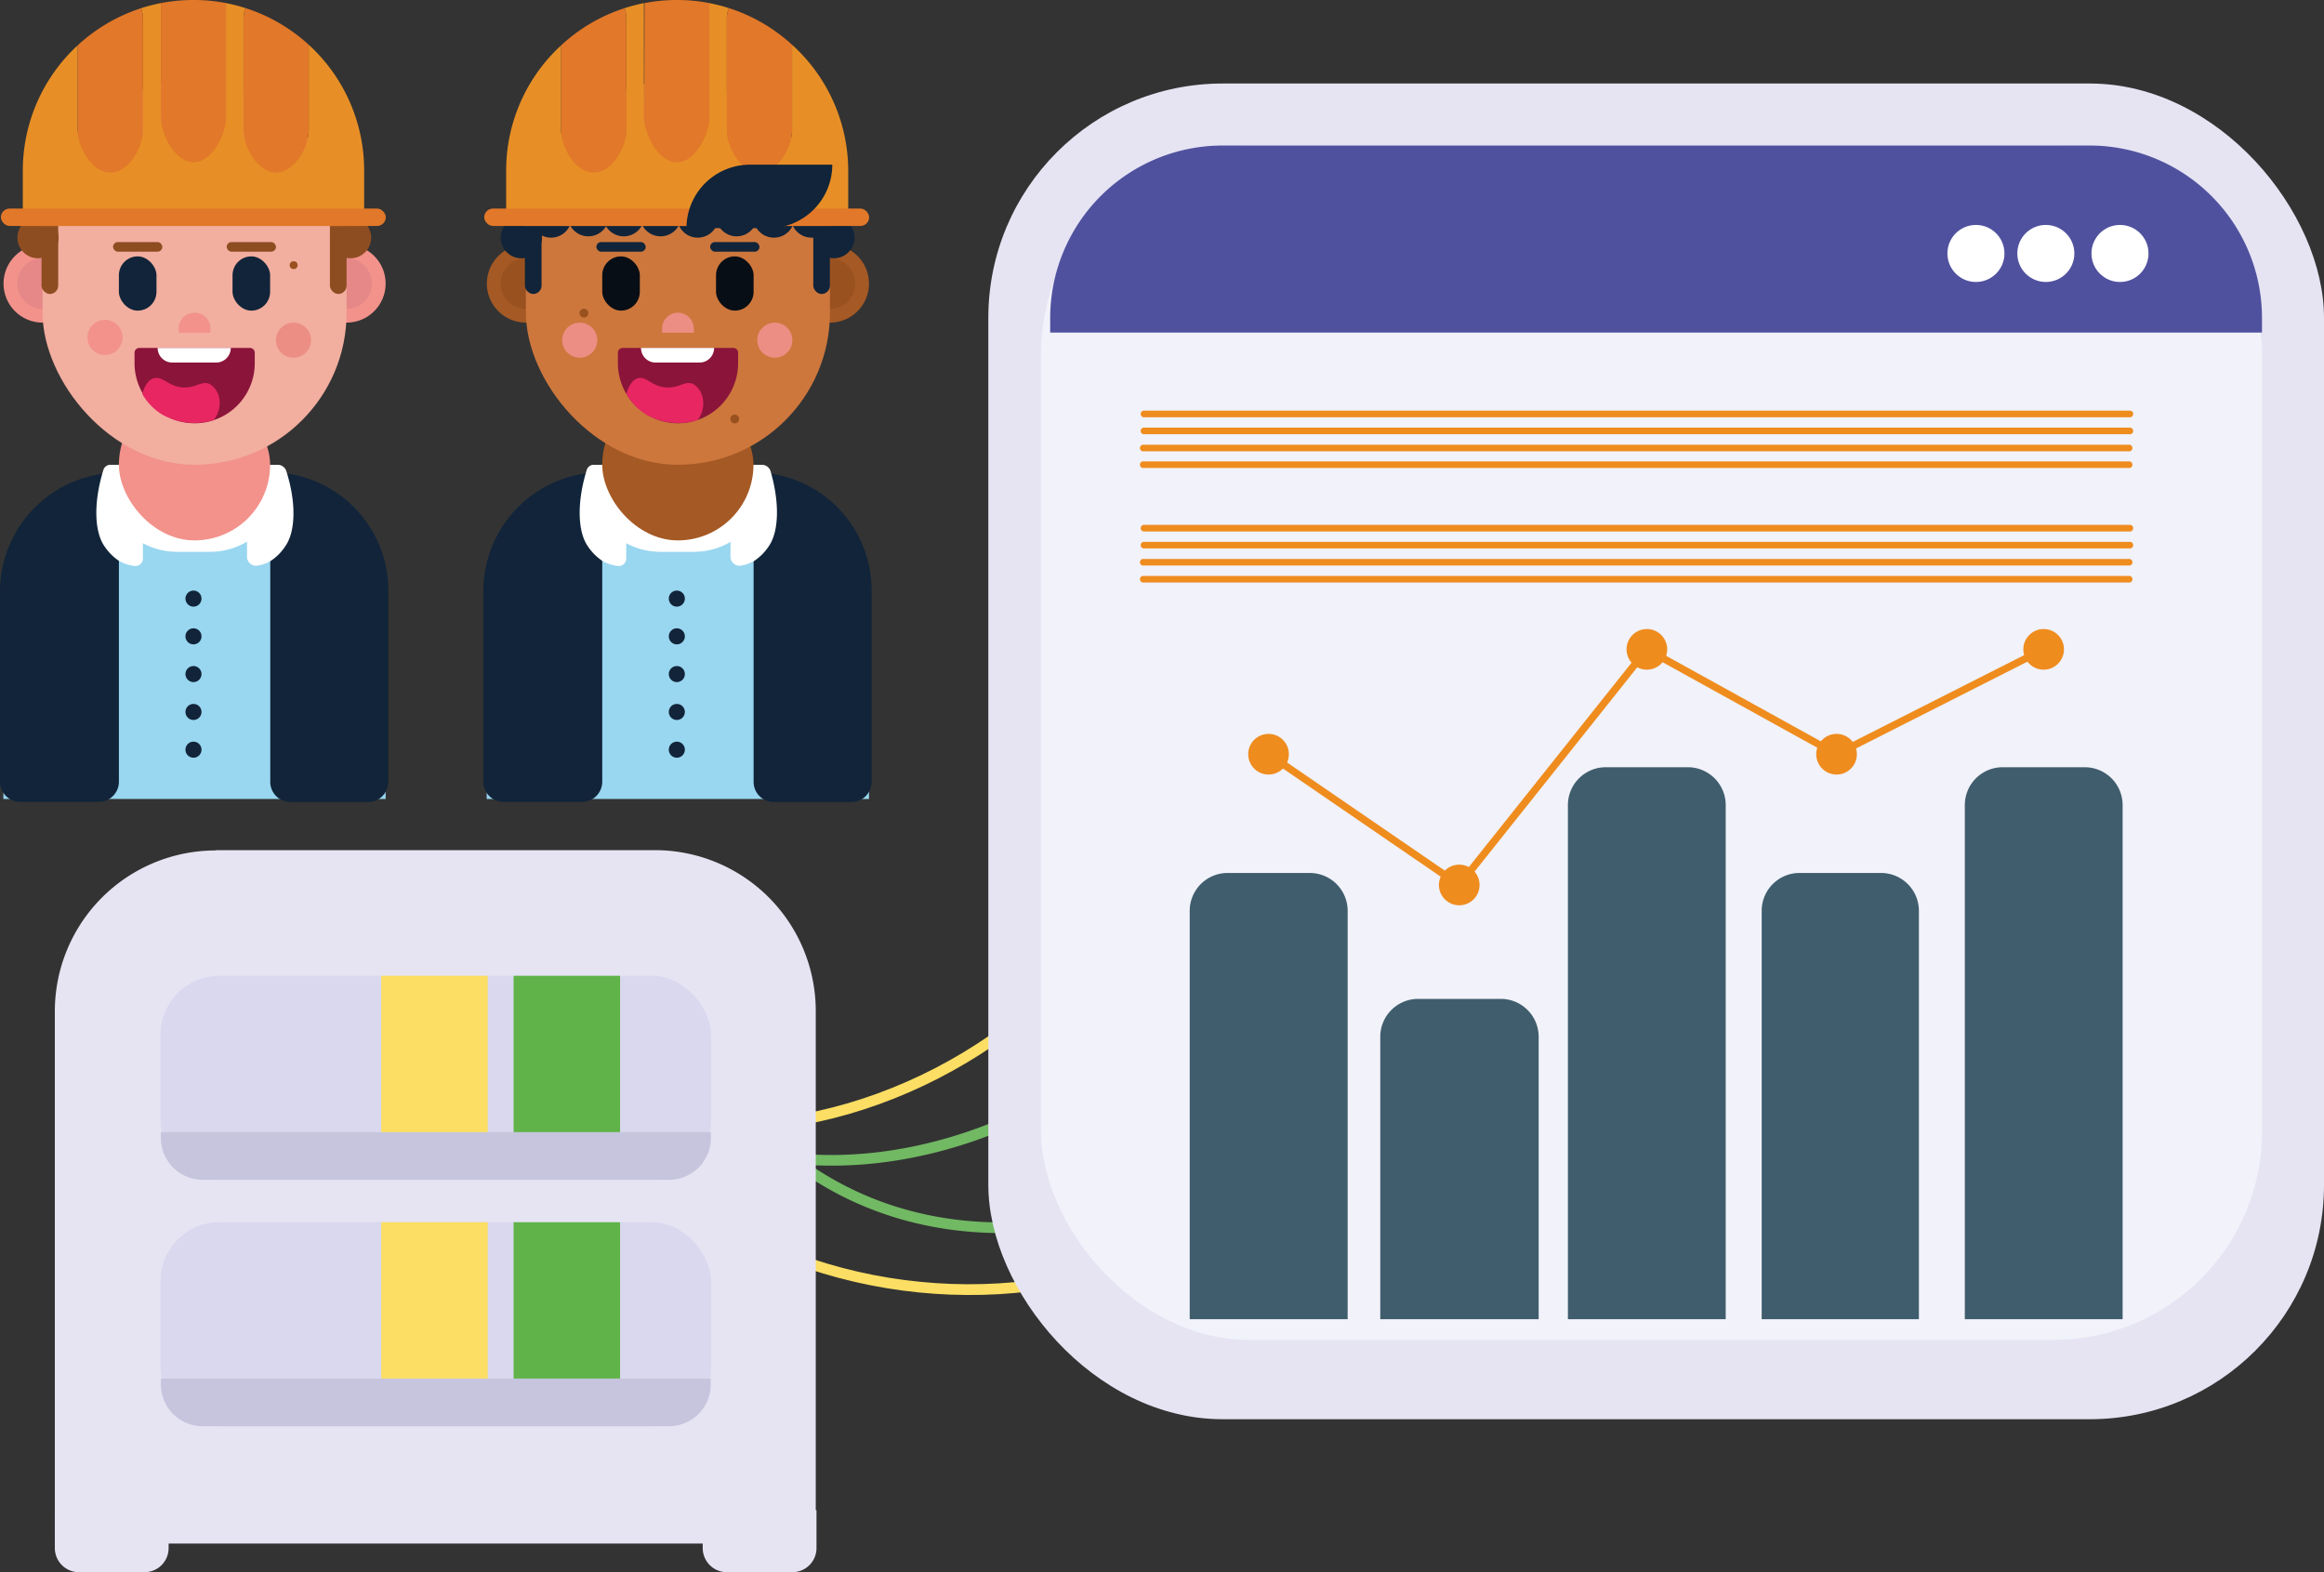 <svg xmlns="http://www.w3.org/2000/svg" viewBox="0 0 158.91 107.49"><rect x="0" y="0" width="158.91" height="107.49" fill="#333333" stroke="none"/><defs><style>.cls-1{fill:#71b963;}.cls-2{fill:#fbde63;}.cls-3{fill:#e6e4f3;}.cls-4{fill:#d9d8ee;}.cls-5{fill:#c6c5dd;}.cls-6{fill:#f2928b;}.cls-7{fill:#e58887;}.cls-8{fill:#99d6f0;}.cls-9{fill:#112439;}.cls-10{fill:#fff;}.cls-11{fill:#f2ae9f;}.cls-12{fill:#8b143a;}.cls-13{fill:#e72662;}.cls-14{fill:#8e4d21;}.cls-15{fill:#e78f26;}.cls-16{fill:#e27829;}.cls-17{fill:#a55924;}.cls-18{fill:#9a5120;}.cls-19{fill:#cd773d;}.cls-20{fill:#080e15;}.cls-21{fill:#ec8e83;}.cls-22{fill:#f1f2fa;}.cls-23{fill:#50519e;}.cls-24{fill:#405d6d;}.cls-25{fill:#ef8c1e;}.cls-26{fill:none;stroke:#ef8c1e;stroke-miterlimit:10;stroke-width:0.5px;}.cls-27{fill:#60b348;}</style></defs><title>Tipopruebas</title><g id="Capa_2" data-name="Capa 2"><g id="Capa_6" data-name="Capa 6"><path class="cls-1" d="M37.25,69.67c15.81,21.68,50.78,5,51.26-19.44a.38.38,0,0,0-.75,0C87.29,73.82,53.28,90.38,37.9,69.29c-.28-.38-.93,0-.65.38Z"/><path class="cls-1" d="M48.9,74.27C64.71,96,99.67,79.21,100.15,54.83a.38.38,0,0,0-.75,0C98.94,78.42,64.92,95,49.54,73.89c-.28-.39-.93,0-.64.38Z"/><path class="cls-2" d="M36.88,61.33C35.3,88.07,72.93,97.39,88.76,78.92c.32-.36-.21-.89-.53-.53-15.4,18-52.14,9.06-50.6-17.06,0-.48-.72-.48-.75,0Z"/><path class="cls-2" d="M29.21,66.38c14.7,22.46,50.45,7.44,52.16-16.86,0-.48-.71-.48-.75,0C79,73.07,44.14,87.82,29.86,66c-.27-.4-.92,0-.65.38Z"/><path class="cls-3" d="M14.78,58.13h30a11,11,0,0,1,11,11v36.41a0,0,0,0,1,0,0H3.75a0,0,0,0,1,0,0V69.15a11,11,0,0,1,11-11Z"/><path class="cls-3" d="M3.75,103.26h7.78a0,0,0,0,1,0,0v2.59a1.65,1.65,0,0,1-1.65,1.65H5.4a1.65,1.65,0,0,1-1.65-1.65v-2.59A0,0,0,0,1,3.75,103.26Z"/><path class="cls-3" d="M48.05,103.26h7.78a0,0,0,0,1,0,0v2.59a1.65,1.65,0,0,1-1.65,1.65H49.7a1.65,1.65,0,0,1-1.65-1.65v-2.59A0,0,0,0,1,48.05,103.26Z"/><rect class="cls-4" x="10.97" y="66.72" width="37.65" height="13.95" rx="4.03"/><path class="cls-5" d="M11,77.41H48.61a0,0,0,0,1,0,0v.4a2.86,2.86,0,0,1-2.86,2.86H13.82A2.86,2.86,0,0,1,11,77.81v-.4A0,0,0,0,1,11,77.41Z"/><rect class="cls-4" x="10.97" y="83.57" width="37.65" height="13.95" rx="4.03"/><path class="cls-5" d="M11,94.26H48.6a0,0,0,0,1,0,0v.4a2.86,2.86,0,0,1-2.86,2.86H13.81A2.86,2.86,0,0,1,11,94.66v-.4A0,0,0,0,1,11,94.26Z"/><circle class="cls-6" cx="2.91" cy="19.39" r="2.67"/><circle class="cls-7" cx="2.91" cy="19.39" r="1.73"/><circle class="cls-6" cx="23.7" cy="19.39" r="2.67"/><path class="cls-8" d="M13.3,31.78h0A13.07,13.07,0,0,1,26.37,44.85v9.78a0,0,0,0,1,0,0H.23a0,0,0,0,1,0,0V44.85A13.07,13.07,0,0,1,13.3,31.78Z"/><path class="cls-9" d="M8.13,32.29h0a0,0,0,0,1,0,0V53.45a1.38,1.38,0,0,1-1.38,1.38H1.38A1.38,1.38,0,0,1,0,53.45v-13a8.13,8.13,0,0,1,8.13-8.13Z"/><path class="cls-9" d="M19.86,32.29h5.31a1.38,1.38,0,0,1,1.38,1.38V54.83a0,0,0,0,1,0,0h0a8.07,8.07,0,0,1-8.07-8.07V33.67A1.38,1.38,0,0,1,19.86,32.29Z" transform="translate(45.03 87.13) rotate(-180)"/><path class="cls-10" d="M7.47,32.52H19a.29.29,0,0,1,.29.29v0a4.92,4.92,0,0,1-4.92,4.92H12.1A4.92,4.92,0,0,1,7.18,32.8v0a.29.29,0,0,1,.29-.29Z"/><path class="cls-10" d="M19.5,37.36a3.44,3.44,0,0,1-1,1,2.67,2.67,0,0,1-.92.32.62.62,0,0,1-.69-.65V32.44a.63.63,0,0,1,.61-.66H19a.62.62,0,0,1,.58.44C20.28,34.42,20.2,36.39,19.5,37.36Z"/><path class="cls-10" d="M7.15,37.36a3.58,3.58,0,0,0,1,1,2.86,2.86,0,0,0,1.07.34.51.51,0,0,0,.55-.5V32.28a.51.51,0,0,0-.51-.5H7.55a.5.5,0,0,0-.48.35C6.38,34.37,6.45,36.37,7.15,37.36Z"/><circle class="cls-7" cx="23.7" cy="19.39" r="1.73"/><rect class="cls-6" x="8.13" y="26.61" width="10.34" height="10.34" rx="5.17"/><rect class="cls-11" x="2.91" y="5.49" width="20.79" height="26.29" rx="10.4"/><rect class="cls-9" x="8.13" y="17.53" width="2.57" height="3.71" rx="1.29"/><rect class="cls-9" x="15.9" y="17.53" width="2.57" height="3.71" rx="1.29"/><path class="cls-6" d="M13.3,21.38h0a1.09,1.09,0,0,1,1.09,1.09v.28a0,0,0,0,1,0,0H12.22a0,0,0,0,1,0,0v-.28A1.09,1.09,0,0,1,13.3,21.38Z"/><path class="cls-12" d="M13.3,23.79h0a4.11,4.11,0,0,1,4.11,4.11v.71a.33.33,0,0,1-.33.33H9.52a.33.33,0,0,1-.33-.33V27.9A4.11,4.11,0,0,1,13.3,23.79Z" transform="translate(26.61 52.73) rotate(180)"/><path class="cls-13" d="M12.49,26.49c-1-.07-1.35-.81-2-.62-.25.08-.55.33-.76,1.07a3.94,3.94,0,0,0,1.32,1.38,4.46,4.46,0,0,0,3.56.4A1.89,1.89,0,0,0,15,27.26a1.45,1.45,0,0,0-.65-1C13.78,26,13.42,26.55,12.49,26.49Z"/><path class="cls-10" d="M10.83,23.79h4.95a0,0,0,0,1,0,0v0a1,1,0,0,1-1,1h-3a1,1,0,0,1-1-1v0A0,0,0,0,1,10.83,23.79Z"/><circle class="cls-9" cx="13.23" cy="40.93" r="0.55"/><circle class="cls-9" cx="13.23" cy="43.51" r="0.55"/><circle class="cls-9" cx="13.23" cy="46.09" r="0.55"/><circle class="cls-9" cx="13.23" cy="48.68" r="0.55"/><circle class="cls-9" cx="13.23" cy="51.26" r="0.55"/><rect class="cls-14" x="2.84" y="14.02" width="1.14" height="6.08" rx="0.57"/><rect class="cls-14" x="22.56" y="14.02" width="1.14" height="6.08" rx="0.57"/><circle class="cls-14" cx="2.6" cy="16.25" r="1.41"/><circle class="cls-14" cx="23.97" cy="16.25" r="1.41"/><rect class="cls-14" x="7.73" y="16.55" width="3.37" height="0.66" rx="0.33"/><rect class="cls-14" x="15.5" y="16.55" width="3.37" height="0.66" rx="0.33"/><path class="cls-15" d="M21.11,3.06V8.89a2.23,2.23,0,0,1-4.46,0V1.28a2.2,2.2,0,0,1,.13-.73A11.94,11.94,0,0,0,15.44.21a1.36,1.36,0,0,1,0,.2V8A2.23,2.23,0,0,1,11,8V.41c0-.07,0-.13,0-.2A11.94,11.94,0,0,0,9.65.56a2.48,2.48,0,0,1,.13.72V8.89a2.24,2.24,0,0,1-4.47,0V3.1a11.65,11.65,0,0,0-3.75,8.57v2.51a1.27,1.27,0,0,0,1.28,1.27H23.63a1.27,1.27,0,0,0,1.27-1.27V11.67A11.63,11.63,0,0,0,21.11,3.06Z"/><path class="cls-16" d="M16.65,8.89c0,1.23,1,2.91,2.23,2.91s2.23-1.68,2.23-2.91V3.06A11.68,11.68,0,0,0,16.78.55a2.2,2.2,0,0,0-.13.73Z"/><path class="cls-16" d="M7.55,11.8c1.23,0,2.23-1.68,2.23-2.91V1.28A2.48,2.48,0,0,0,9.65.56,11.71,11.71,0,0,0,5.31,3.1V8.89C5.31,10.12,6.31,11.8,7.55,11.8Z"/><path class="cls-16" d="M11,8c0,1.24,1,3.1,2.23,3.1S15.46,9.26,15.46,8V.41a1.36,1.36,0,0,0,0-.2A11.43,11.43,0,0,0,13.23,0,11.58,11.58,0,0,0,11,.21c0,.07,0,.13,0,.2Z"/><rect class="cls-16" x="0.06" y="14.26" width="26.32" height="1.19" rx="0.6"/><circle class="cls-17" cx="35.96" cy="19.39" r="2.67"/><circle class="cls-18" cx="35.96" cy="19.39" r="1.73"/><circle class="cls-17" cx="56.75" cy="19.39" r="2.67"/><path class="cls-8" d="M46.35,31.78h0A13.07,13.07,0,0,1,59.42,44.85v9.78a0,0,0,0,1,0,0H33.28a0,0,0,0,1,0,0V44.85A13.07,13.07,0,0,1,46.35,31.78Z"/><path class="cls-9" d="M41.18,32.29h0a0,0,0,0,1,0,0V53.45a1.38,1.38,0,0,1-1.38,1.38H34.43a1.38,1.38,0,0,1-1.38-1.38v-13A8.13,8.13,0,0,1,41.18,32.29Z"/><path class="cls-9" d="M52.91,32.29h5.31a1.38,1.38,0,0,1,1.38,1.38V54.83a0,0,0,0,1,0,0h0a8.07,8.07,0,0,1-8.07-8.07V33.67a1.38,1.38,0,0,1,1.38-1.38Z" transform="translate(111.13 87.13) rotate(180)"/><path class="cls-10" d="M40.52,32.52H52.09a.29.29,0,0,1,.29.29v0a4.92,4.92,0,0,1-4.92,4.92H45.15a4.92,4.92,0,0,1-4.92-4.92v0A.29.29,0,0,1,40.52,32.52Z"/><path class="cls-10" d="M52.56,37.36a3.54,3.54,0,0,1-1,1,2.67,2.67,0,0,1-.92.32.62.62,0,0,1-.69-.65V32.44a.63.63,0,0,1,.61-.66h1.55a.62.62,0,0,1,.58.44C53.33,34.42,53.25,36.39,52.56,37.36Z"/><path class="cls-10" d="M40.2,37.36a3.58,3.58,0,0,0,1,1,2.86,2.86,0,0,0,1.07.34.51.51,0,0,0,.55-.5V32.28a.51.51,0,0,0-.51-.5H40.6a.5.5,0,0,0-.48.35C39.43,34.37,39.5,36.37,40.2,37.36Z"/><circle class="cls-18" cx="56.75" cy="19.39" r="1.73"/><rect class="cls-17" x="41.18" y="26.61" width="10.34" height="10.34" rx="5.17"/><rect class="cls-19" x="35.96" y="5.49" width="20.79" height="26.29" rx="10.4"/><rect class="cls-20" x="41.18" y="17.53" width="2.57" height="3.71" rx="1.29"/><rect class="cls-20" x="48.96" y="17.53" width="2.57" height="3.71" rx="1.29"/><path class="cls-21" d="M46.35,21.38h0a1.09,1.09,0,0,1,1.09,1.09v.28a0,0,0,0,1,0,0H45.27a0,0,0,0,1,0,0v-.28A1.09,1.09,0,0,1,46.35,21.38Z"/><path class="cls-12" d="M46.35,23.79h0a4.11,4.11,0,0,1,4.11,4.11v.71a.33.33,0,0,1-.33.33H42.57a.33.33,0,0,1-.33-.33V27.9a4.11,4.11,0,0,1,4.11-4.11Z" transform="translate(92.71 52.73) rotate(180)"/><path class="cls-13" d="M45.54,26.49c-1-.07-1.35-.81-1.95-.62-.25.08-.55.33-.76,1.07a3.94,3.94,0,0,0,1.32,1.38,4.46,4.46,0,0,0,3.56.4,1.89,1.89,0,0,0,.35-1.46,1.45,1.45,0,0,0-.65-1C46.83,26,46.47,26.55,45.54,26.49Z"/><path class="cls-10" d="M43.88,23.79h4.95a0,0,0,0,1,0,0v0a1,1,0,0,1-1,1h-3a1,1,0,0,1-1-1v0A0,0,0,0,1,43.88,23.79Z"/><circle class="cls-9" cx="46.28" cy="40.93" r="0.55"/><circle class="cls-9" cx="46.28" cy="43.51" r="0.55"/><circle class="cls-9" cx="46.28" cy="46.09" r="0.55"/><circle class="cls-9" cx="46.28" cy="48.68" r="0.55"/><circle class="cls-9" cx="46.28" cy="51.26" r="0.55"/><rect class="cls-9" x="35.89" y="14.02" width="1.14" height="6.08" rx="0.57"/><rect class="cls-9" x="55.61" y="14.02" width="1.14" height="6.08" rx="0.57"/><circle class="cls-9" cx="35.65" cy="16.25" r="1.41"/><circle class="cls-9" cx="37.68" cy="14.84" r="1.41"/><circle class="cls-9" cx="40.23" cy="14.75" r="1.41"/><circle class="cls-9" cx="42.65" cy="14.75" r="1.41"/><circle class="cls-9" cx="45.17" cy="14.75" r="1.41"/><circle class="cls-9" cx="47.71" cy="14.84" r="1.41"/><circle class="cls-9" cx="50.37" cy="14.75" r="1.41"/><circle class="cls-9" cx="52.92" cy="14.84" r="1.41"/><circle class="cls-9" cx="55.49" cy="14.84" r="1.41"/><circle class="cls-9" cx="57.02" cy="16.25" r="1.41"/><rect class="cls-9" x="40.78" y="16.55" width="3.37" height="0.66" rx="0.33"/><rect class="cls-9" x="48.56" y="16.55" width="3.37" height="0.66" rx="0.33"/><path class="cls-15" d="M54.16,3.06V8.89a2.23,2.23,0,0,1-4.46,0V1.28a2.2,2.2,0,0,1,.13-.73A11.94,11.94,0,0,0,48.49.21a1.36,1.36,0,0,1,0,.2V8a2.23,2.23,0,1,1-4.46,0V.41c0-.07,0-.13,0-.2A12.49,12.49,0,0,0,42.7.56a2.18,2.18,0,0,1,.13.72V8.89a2.23,2.23,0,1,1-4.46,0V3.1a11.62,11.62,0,0,0-3.76,8.57v2.51a1.27,1.27,0,0,0,1.28,1.27H56.68A1.27,1.27,0,0,0,58,14.18V11.67A11.63,11.63,0,0,0,54.16,3.06Z"/><path class="cls-16" d="M49.7,8.89c0,1.23,1,2.91,2.23,2.91s2.23-1.68,2.23-2.91V3.06A11.68,11.68,0,0,0,49.83.55a2.2,2.2,0,0,0-.13.73Z"/><path class="cls-16" d="M40.6,11.8c1.23,0,2.23-1.68,2.23-2.91V1.28A2.18,2.18,0,0,0,42.7.56,11.59,11.59,0,0,0,38.37,3.1V8.89C38.37,10.12,39.36,11.8,40.6,11.8Z"/><path class="cls-16" d="M44.05,8c0,1.24,1,3.1,2.23,3.1S48.51,9.26,48.51,8V.41a1.36,1.36,0,0,0,0-.2A11.43,11.43,0,0,0,46.28,0a11.58,11.58,0,0,0-2.21.21c0,.07,0,.13,0,.2Z"/><rect class="cls-16" x="33.11" y="14.26" width="26.32" height="1.19" rx="0.6"/><path class="cls-9" d="M51.28,11.26h5.63a0,0,0,0,1,0,0v0a4.34,4.34,0,0,1-4.34,4.34H46.94a0,0,0,0,1,0,0v0A4.34,4.34,0,0,1,51.28,11.26Z"/><rect class="cls-3" x="67.58" y="5.71" width="91.33" height="91.33" rx="16.02"/><rect class="cls-22" x="71.18" y="9.95" width="83.5" height="81.67" rx="14.28"/><path class="cls-23" d="M83.6,9.95h59.28a11.79,11.79,0,0,1,11.79,11.79v1a0,0,0,0,1,0,0H71.81a0,0,0,0,1,0,0v-1A11.79,11.79,0,0,1,83.6,9.95Z"/><path class="cls-24" d="M83.94,59.69h5.62a2.59,2.59,0,0,1,2.59,2.59V90.2a0,0,0,0,1,0,0H81.35a0,0,0,0,1,0,0V62.28A2.59,2.59,0,0,1,83.94,59.69Z"/><path class="cls-24" d="M123,59.69h5.62a2.59,2.59,0,0,1,2.59,2.59V90.2a0,0,0,0,1,0,0H120.46a0,0,0,0,1,0,0V62.28A2.59,2.59,0,0,1,123,59.69Z"/><path class="cls-24" d="M97,68.3h5.62a2.59,2.59,0,0,1,2.59,2.59V90.2a0,0,0,0,1,0,0H94.38a0,0,0,0,1,0,0V70.89A2.59,2.59,0,0,1,97,68.3Z"/><path class="cls-24" d="M109.8,52.46h5.62A2.59,2.59,0,0,1,118,55V90.2a0,0,0,0,1,0,0H107.21a0,0,0,0,1,0,0V55A2.59,2.59,0,0,1,109.8,52.46Z"/><path class="cls-24" d="M136.93,52.46h5.62A2.59,2.59,0,0,1,145.14,55V90.2a0,0,0,0,1,0,0H134.35a0,0,0,0,1,0,0V55A2.59,2.59,0,0,1,136.93,52.46Z"/><circle class="cls-10" cx="144.96" cy="17.33" r="1.95"/><circle class="cls-10" cx="139.89" cy="17.33" r="1.95"/><circle class="cls-10" cx="135.11" cy="17.33" r="1.95"/><circle class="cls-25" cx="99.78" cy="60.51" r="1.39"/><circle class="cls-25" cx="112.61" cy="44.4" r="1.39"/><circle class="cls-25" cx="139.74" cy="44.4" r="1.39"/><circle class="cls-25" cx="125.58" cy="51.57" r="1.39"/><circle class="cls-25" cx="86.74" cy="51.57" r="1.39"/><line class="cls-26" x1="86.74" y1="51.57" x2="99.78" y2="60.51"/><line class="cls-26" x1="112.61" y1="44.4" x2="125.58" y2="51.57"/><line class="cls-26" x1="99.78" y1="60.51" x2="112.61" y2="44.4"/><line class="cls-26" x1="125.58" y1="51.57" x2="139.74" y2="44.4"/><path class="cls-25" d="M78.18,36.34h67.5a.23.23,0,0,0,0-.45H78.18a.23.23,0,0,0,0,.45Z"/><path class="cls-25" d="M78.18,37.5h67.5a.23.23,0,0,0,0-.45H78.18a.23.23,0,0,0,0,.45Z"/><path class="cls-25" d="M78.13,38.67h67.5a.23.23,0,0,0,0-.45H78.13a.23.23,0,0,0,0,.45Z"/><path class="cls-25" d="M78.13,39.83h67.5a.23.23,0,0,0,0-.45H78.13a.23.23,0,0,0,0,.45Z"/><path class="cls-25" d="M78.18,28.53h67.5a.23.23,0,0,0,0-.45H78.18a.23.23,0,0,0,0,.45Z"/><path class="cls-25" d="M78.18,29.69h67.5a.23.23,0,0,0,0-.45H78.18a.23.23,0,0,0,0,.45Z"/><path class="cls-25" d="M78.13,30.86h67.5a.23.23,0,0,0,0-.45H78.13a.23.23,0,0,0,0,.45Z"/><path class="cls-25" d="M78.13,32h67.5a.23.23,0,0,0,0-.45H78.13a.23.23,0,0,0,0,.45Z"/><rect class="cls-2" x="26.07" y="66.72" width="7.28" height="10.69"/><rect class="cls-27" x="35.12" y="66.72" width="7.28" height="10.69"/><rect class="cls-2" x="26.07" y="83.57" width="7.28" height="10.69"/><rect class="cls-27" x="35.12" y="83.57" width="7.28" height="10.69"/><circle class="cls-18" cx="39.93" cy="21.41" r="0.3"/><circle class="cls-18" cx="50.24" cy="28.65" r="0.3"/><circle class="cls-21" cx="52.98" cy="23.26" r="1.2"/><circle class="cls-21" cx="39.64" cy="23.26" r="1.2"/><circle class="cls-21" cx="20.07" cy="23.26" r="1.2"/><circle class="cls-6" cx="7.18" cy="23.07" r="1.2"/><circle class="cls-18" cx="20.08" cy="18.13" r="0.27"/></g></g></svg>